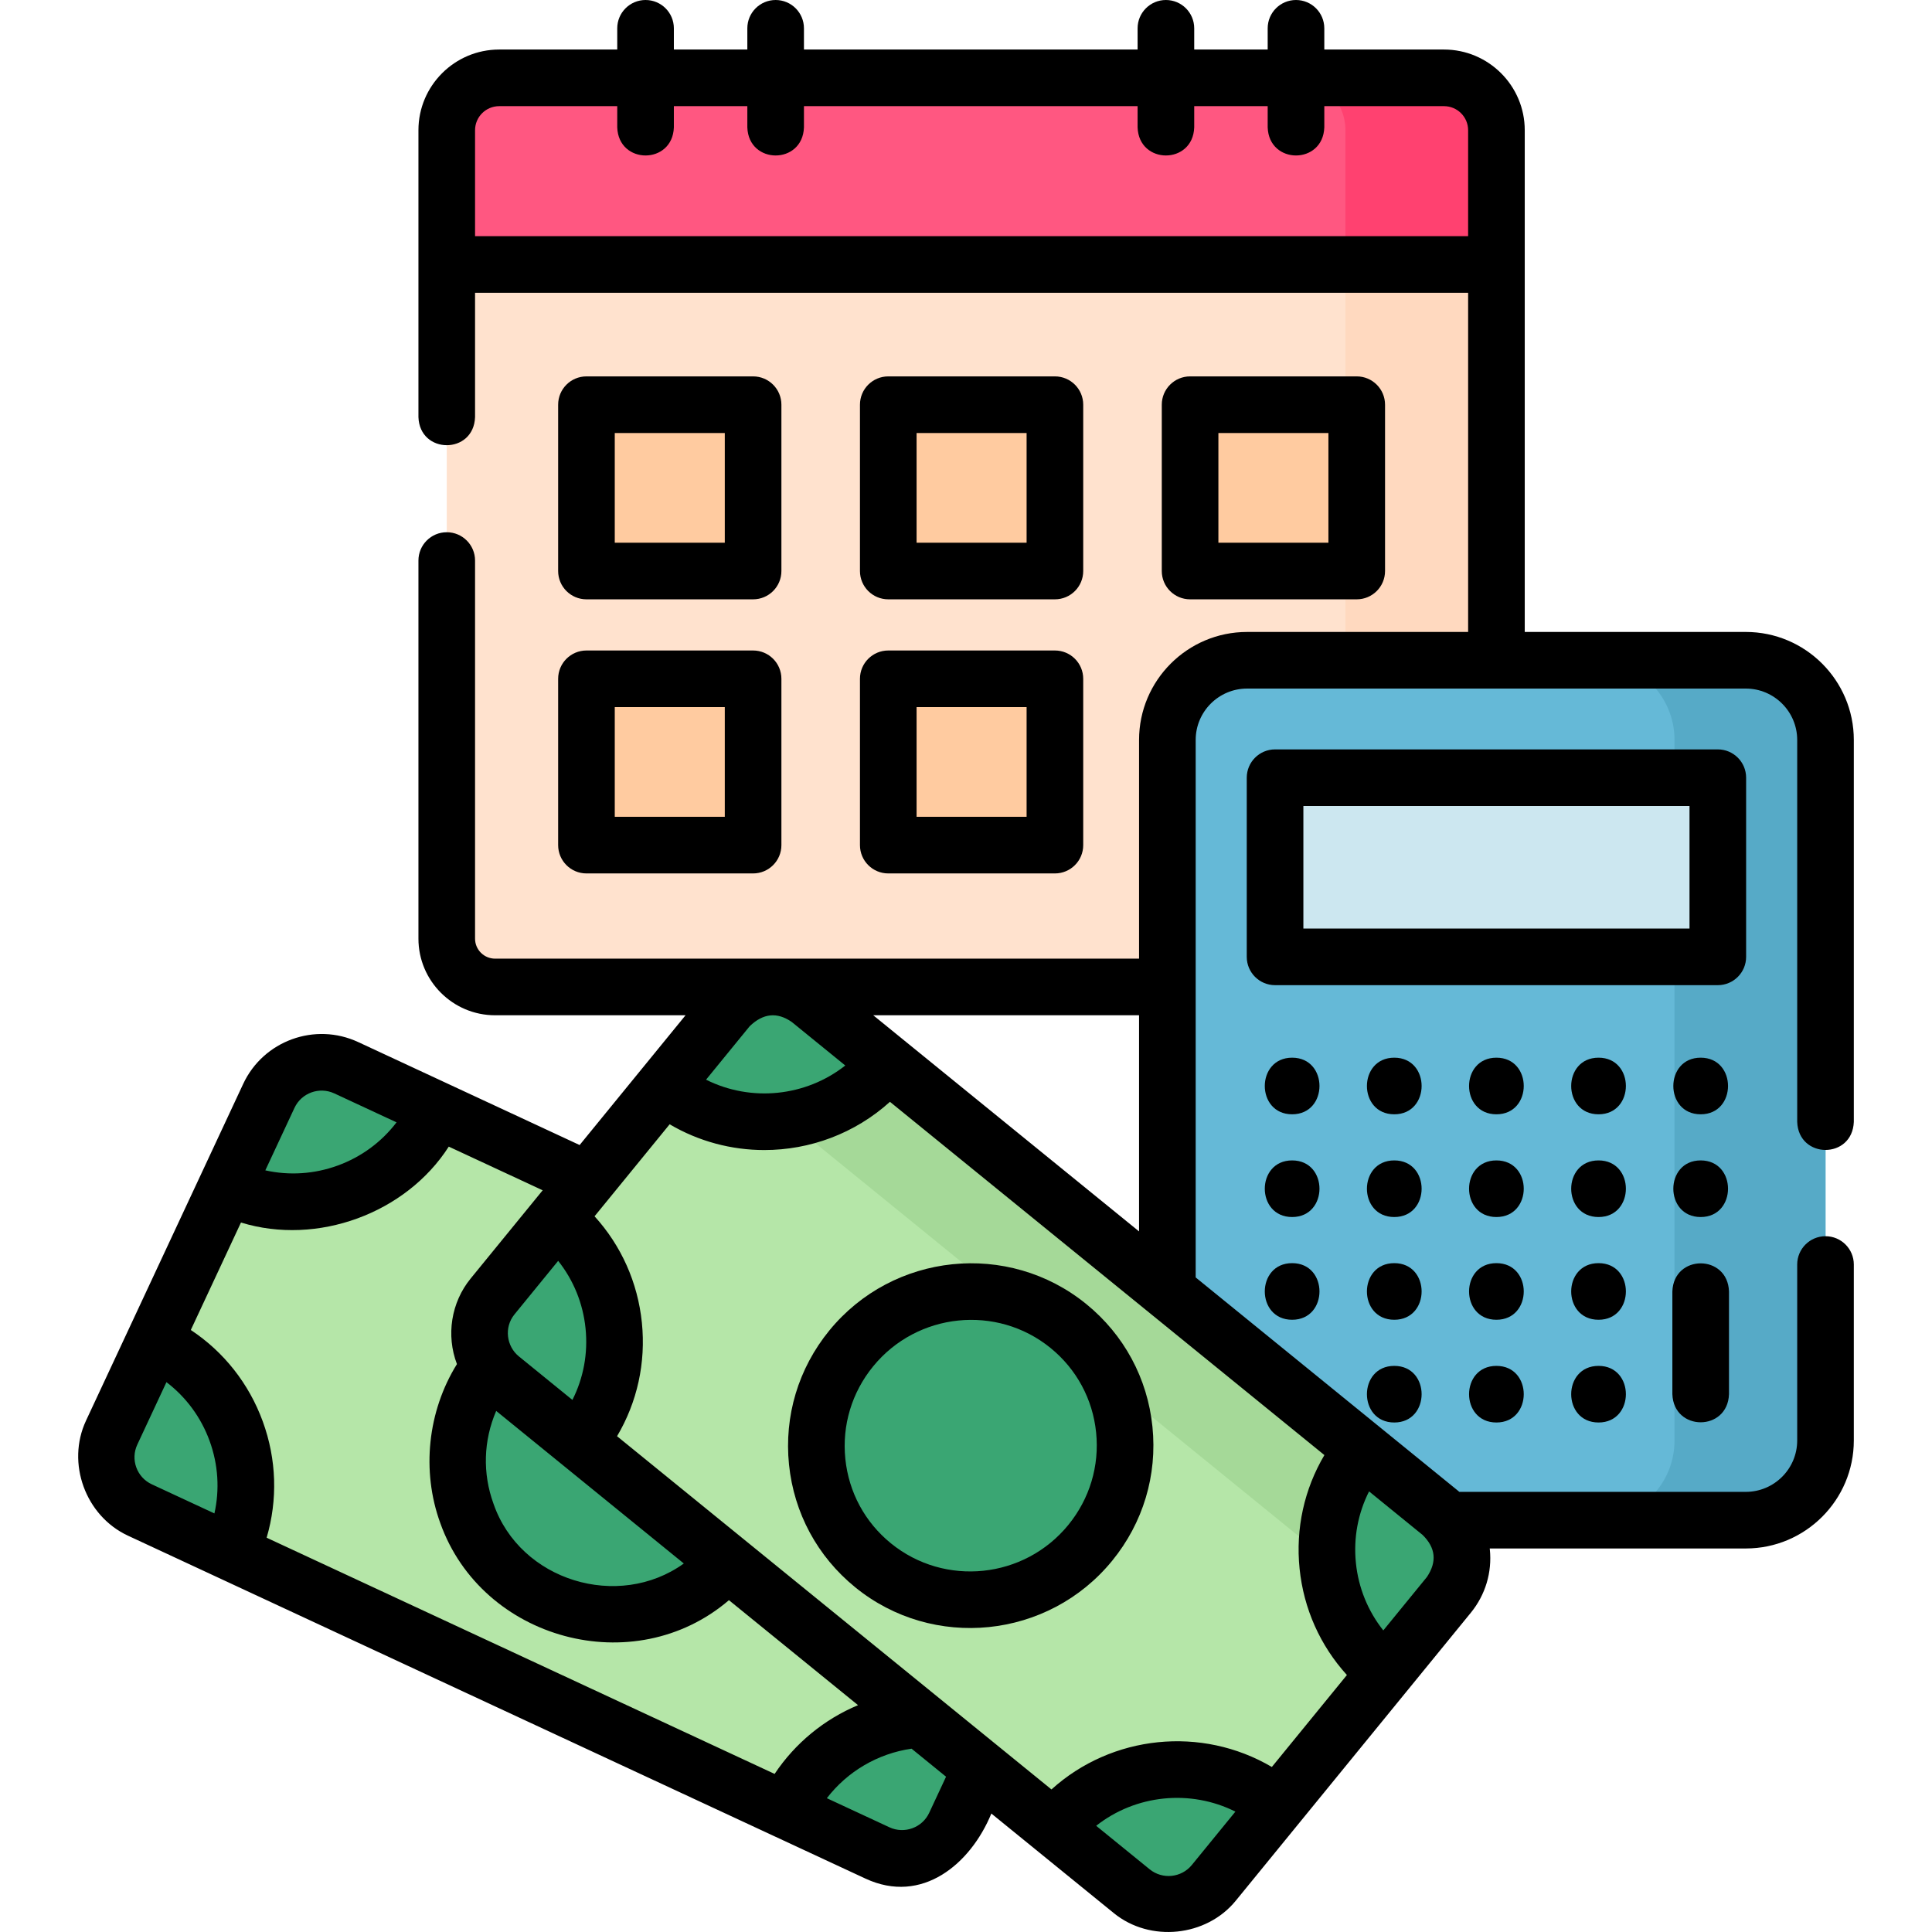<svg id="Layer_1" enable-background="new 0 0 511.83 511.83" height="512" viewBox="0 0 511.83 511.83" width="512" xmlns="http://www.w3.org/2000/svg"><g><g><g><g><g><path d="m383.625 261.467h-252.457c-7.078 0-12.815-5.727-12.815-12.79v-214.184c0-7.661 6.223-13.872 13.898-13.872h250.29c7.676 0 13.898 6.211 13.898 13.872v214.183c.001 7.064-5.736 12.791-12.814 12.791z" fill="#ffe2ce"/></g><path d="m382.542 20.622h-40c7.676 0 13.898 6.211 13.898 13.872v214.183c0 7.064-5.737 12.791-12.815 12.791h40c7.078 0 12.815-5.727 12.815-12.791v-214.184c0-7.661-6.222-13.871-13.898-13.871z" fill="#ffd9bf"/><path d="m396.44 70.061h-278.087v-35.554c0-7.669 6.217-13.885 13.885-13.885h250.317c7.669 0 13.885 6.217 13.885 13.885z" fill="#ff5781"/><path d="m382.555 20.622h-40c7.669 0 13.885 6.217 13.885 13.885v35.554h40v-35.554c0-7.669-6.216-13.885-13.885-13.885z" fill="#ff4170"/><g fill="#ffcba0"><path d="m155.365 107.214h44.147v44.063h-44.147z"/><path d="m235.323 107.214h44.147v44.063h-44.147z"/><path d="m315.281 107.214h44.147v44.063h-44.147z"/><path d="m155.365 179.829h44.147v44.063h-44.147z"/><path d="m235.323 179.829h44.147v44.063h-44.147z"/><path d="m315.281 179.829h44.147v44.063h-44.147z"/></g></g></g><g><path d="m462.505 402.729h-132.129c-11.661 0-21.114-9.453-21.114-21.114v-185.582c0-11.661 9.453-21.114 21.114-21.114h132.129c11.661 0 21.114 9.453 21.114 21.114v185.582c-.001 11.661-9.454 21.114-21.114 21.114z" fill="#65b9d7"/><path d="m462.505 174.919h-40c11.661 0 21.114 9.453 21.114 21.114v185.582c0 11.661-9.453 21.114-21.114 21.114h40c11.661 0 21.114-9.453 21.114-21.114v-185.582c-.001-11.661-9.454-21.114-21.114-21.114z" fill="#56aac7"/><path d="m337.793 206.032h117.294v47.46h-117.294z" fill="#cce7f0"/></g><g><g><path d="m91.727 282.867 195.4 90.857c7.733 3.596 11.083 12.771 7.48 20.49l-41.645 89.218c-3.6 7.712-12.778 11.05-20.504 7.457l-195.4-90.857c-7.733-3.596-11.083-12.771-7.48-20.49l41.645-89.218c3.599-7.712 12.777-11.05 20.504-7.457z" fill="#b5e6a8"/><g><g><path d="m264.185 459.327.023.011-11.246 24.093c-3.6 7.712-12.778 11.05-20.504 7.457l-24.139-11.224.011-.023c9.805-21.008 34.807-30.101 55.855-20.314z" fill="#3aa673"/></g><g><path d="m61.18 411.247-24.122-11.216c-7.733-3.596-11.083-12.771-7.48-20.49l11.238-24.076c21.053 9.789 30.173 34.769 20.364 55.782z" fill="#3aa673"/></g></g><g><g><path d="m60 314.428-.023-.011 11.246-24.093c3.6-7.712 12.778-11.05 20.504-7.457l24.139 11.224-.011.023c-9.806 21.008-34.807 30.101-55.855 20.314z" fill="#3aa673"/></g><g><path d="m263.005 362.507 24.122 11.216c7.733 3.596 11.083 12.771 7.48 20.49l-11.238 24.076c-21.053-9.789-30.173-34.769-20.364-55.782z" fill="#3aa673"/></g></g><g><ellipse cx="162.092" cy="386.877" fill="#3aa673" rx="40.911" ry="40.817" transform="matrix(.707 -.707 .707 .707 -226.021 227.768)"/></g></g><g><path d="m214.496 264.936 167.12 135.887c6.615 5.379 7.61 15.092 2.223 21.692l-62.289 76.312c-5.383 6.595-15.103 7.584-21.713 2.21l-146.488-119.113-6.043-59.063 45.478-55.716c5.382-6.595 15.102-7.584 21.712-2.209z" fill="#b5e6a8"/><path d="m381.616 400.823-167.12-135.887c-6.61-5.375-16.329-4.386-21.713 2.209l-17.908 21.939c5.383-6.595 15.297-7.237 21.907-1.862l167.12 135.887c5.727 4.656 7.232 12.559 4.041 18.88l15.896-19.475c5.387-6.599 4.392-16.313-2.223-21.691z" fill="#a5d998"/><g><g><path d="m338.361 478.21.011.009-16.821 20.608c-5.383 6.595-15.103 7.584-21.713 2.21l-20.643-16.785.018-.022c14.665-17.967 41.141-20.661 59.148-6.02z" fill="#3aa673"/></g><g><path d="m153.358 381.913-.009.011-20.631-16.775c-6.615-5.379-7.61-15.092-2.223-21.692l16.811-20.596c18.007 14.642 20.717 41.085 6.052 59.052z" fill="#3aa673"/></g></g><g><g><path d="m175.973 287.761-.011-.009 16.821-20.608c5.383-6.595 15.103-7.584 21.713-2.21l20.643 16.785-.018.022c-14.665 17.967-41.141 20.662-59.148 6.02z" fill="#3aa673"/></g><g><path d="m360.976 384.059.009-.011 20.631 16.775c6.615 5.379 7.61 15.092 2.223 21.692l-16.811 20.596c-18.007-14.642-20.717-41.085-6.052-59.052z" fill="#3aa673"/></g></g><g><ellipse cx="257.167" cy="382.986" fill="#3aa673" rx="40.93" ry="40.798" transform="matrix(.84 -.543 .543 .84 -166.839 201.238)"/></g></g></g></g><g><g><path d="m94.889 276.066c-11.457-5.327-25.122-.355-30.462 11.085l-41.645 89.218c-5.246 11.238-.153 25.224 11.114 30.463l195.4 90.856c14.969 6.959 27.839-3.87 33.335-17.24l32.476 26.406c9.574 7.785 24.478 6.241 32.254-3.287l62.289-76.311c3.873-4.745 5.663-10.712 5.041-16.804-.008-.076-.026-.15-.034-.226h67.848c15.778 0 28.614-12.836 28.614-28.613v-46.613c0-4.143-3.358-7.5-7.5-7.5s-7.5 3.357-7.5 7.5v46.615c0 7.507-6.107 13.613-13.614 13.613h-75.906c-.086-.072-.163-.153-.25-.225l-69.585-56.581v-142.39c0-7.507 6.107-13.614 13.614-13.614h132.128c7.507 0 13.614 6.107 13.614 13.614v101.164c.334 9.884 14.623 9.981 15 0v-101.164c0-15.778-12.836-28.614-28.614-28.614h-58.566v-132.925c0-11.784-9.599-21.371-21.398-21.371h-31.703v-5.622c0-4.143-3.358-7.5-7.5-7.5s-7.5 3.357-7.5 7.5v5.622h-19.463v-5.622c0-4.143-3.358-7.5-7.5-7.5s-7.5 3.357-7.5 7.5v5.622h-88.39v-5.622c0-4.143-3.358-7.5-7.5-7.5s-7.5 3.357-7.5 7.5v5.622h-19.463v-5.622c0-4.143-3.358-7.5-7.5-7.5s-7.5 3.357-7.5 7.5v5.622h-31.271c-11.799 0-21.398 9.587-21.398 21.371v76.007c.334 9.908 14.652 9.945 15 0v-32.938h263.086v89.857h-58.564c-15.778 0-28.614 12.836-28.614 28.614v57.934h-170.594c-2.931 0-5.315-2.373-5.315-5.291v-100.176c0-4.143-3.358-7.5-7.5-7.5s-7.5 3.357-7.5 7.5v100.176c0 11.188 9.113 20.291 20.315 20.291h50.448l-28.061 34.377zm30.964-213.504v-28.069c0-3.513 2.87-6.371 6.398-6.371h31.271v5.621c.344 9.931 14.66 9.923 15 0v-5.621h19.463v5.621c.344 9.931 14.66 9.923 15 0v-5.621h88.39v5.621c.344 9.931 14.66 9.923 15 0v-5.621h19.463v5.621c.344 9.931 14.66 9.923 15 0v-5.621h31.703c3.528 0 6.398 2.858 6.398 6.371v28.068h-263.086zm76.638 242.111c12.03 0 23.97-4.357 33.275-12.776l115.096 93.586c-5.341 9.023-7.66 19.471-6.575 30.095 1.086 10.632 5.474 20.405 12.538 28.172l-19.886 24.363c-18.6-10.946-42.395-8.519-58.384 5.95l-115.083-93.575c5.341-9.023 7.66-19.472 6.575-30.096-1.086-10.632-5.474-20.405-12.537-28.171l19.893-24.371c7.772 4.574 16.448 6.823 25.088 6.823zm-15.443-18.64 11.546-14.145c3.568-3.46 7.292-3.838 11.171-1.133l14.17 11.522c-10.481 8.261-24.949 9.733-36.887 3.756zm-39.177 47.996c4.054 5.101 6.576 11.255 7.253 17.888.677 6.625-.545 13.151-3.478 18.956l-14.196-11.543c-3.247-2.64-3.991-7.643-1.145-11.131zm-16.42 39.757 49.709 40.419c-17.316 12.464-43.35 4.628-50.419-15.827-2.934-8.052-2.669-16.742.71-24.592zm-6.767-35.072c-5.167 6.33-6.538 15.038-3.63 22.665-7.759 12.495-9.449 28.295-4.407 42.135 11.063 30.988 51.355 41.925 76.466 20.41l34.201 27.809c-8.938 3.737-16.649 10.045-22.1 18.216l-134.575-62.575c2.958-10.05 2.643-20.741-1.011-30.77-3.662-10.05-10.318-18.457-19.077-24.261l13.289-28.469c20.179 6.216 43.706-2.403 55.05-20.107l24.878 11.568zm-36.119-49.046 16.49 7.667c-3.956 5.19-9.306 9.157-15.58 11.443-6.244 2.275-12.854 2.684-19.185 1.276l7.729-16.559c1.846-3.955 6.576-5.673 10.546-3.827zm-52.454 99.088c-.723-1.984-.629-4.13.263-6.043l7.724-16.548c5.187 3.956 9.151 9.304 11.435 15.575 2.277 6.249 2.685 12.865 1.273 19.202l-16.586-7.712c-1.925-.894-3.384-2.484-4.109-4.474zm210.055 91.503c-1.847 3.957-6.579 5.671-10.546 3.828l-16.57-7.705c5.442-7.074 13.47-11.821 22.444-13.12l9.138 7.43zm69.574 13.825c-2.763 3.385-7.774 3.896-11.171 1.133l-14.17-11.522c10.481-8.261 24.949-9.733 36.887-3.756zm62.289-76.312-11.56 14.162c-4.054-5.1-6.583-11.248-7.26-17.88-.676-6.624.555-13.146 3.487-18.949l14.188 11.537c3.463 3.395 3.844 7.105 1.145 11.13zm-76.267-148.805v57.26l-70.42-57.26z"/><path d="m226.562 420.504c20.565 16.746 51.148 13.713 68.08-7.029 8.192-10.037 11.98-22.649 10.666-35.514-1.31-12.823-7.538-24.363-17.536-32.493-20.664-16.8-51.204-13.646-68.08 7.029-8.192 10.036-11.98 22.648-10.667 35.513 1.31 12.824 7.538 24.363 17.537 32.494zm4.75-58.523c11.69-14.321 32.797-16.434 46.997-4.875 6.886 5.599 11.174 13.547 12.077 22.379.906 8.873-1.709 17.576-7.364 24.505-11.657 14.28-32.738 16.467-46.997 4.875-6.886-5.599-11.175-13.547-12.077-22.38-.906-8.873 1.709-17.575 7.364-24.504z"/><path d="m235.323 158.776h44.147c4.142 0 7.5-3.357 7.5-7.5v-44.062c0-4.143-3.358-7.5-7.5-7.5h-44.147c-4.142 0-7.5 3.357-7.5 7.5v44.062c0 4.143 3.358 7.5 7.5 7.5zm7.5-44.062h29.147v29.062h-29.147z"/><path d="m359.429 158.776c4.142 0 7.5-3.357 7.5-7.5v-44.062c0-4.143-3.358-7.5-7.5-7.5h-44.147c-4.142 0-7.5 3.357-7.5 7.5v44.062c0 4.143 3.358 7.5 7.5 7.5zm-36.648-44.062h29.147v29.062h-29.147z"/><path d="m227.823 223.892c0 4.143 3.358 7.5 7.5 7.5h44.147c4.142 0 7.5-3.357 7.5-7.5v-44.062c0-4.143-3.358-7.5-7.5-7.5h-44.147c-4.142 0-7.5 3.357-7.5 7.5zm15-36.563h29.147v29.062h-29.147z"/><path d="m462.587 253.492v-47.46c0-4.143-3.358-7.5-7.5-7.5h-117.294c-4.142 0-7.5 3.357-7.5 7.5v47.46c0 4.143 3.358 7.5 7.5 7.5h117.294c4.142 0 7.5-3.357 7.5-7.5zm-15-7.5h-102.294v-32.46h102.294z"/><path d="m342.317 280.203c-9.652 0-9.668 15 0 15 9.652 0 9.668-15 0-15z"/><path d="m369.375 280.203c-9.652 0-9.668 15 0 15 9.651 0 9.667-15 0-15z"/><path d="m396.432 280.203c-9.652 0-9.668 15 0 15 9.652 0 9.668-15 0-15z"/><path d="m423.49 280.203c-9.652 0-9.668 15 0 15 9.652 0 9.668-15 0-15z"/><path d="m450.548 280.203c-9.652 0-9.668 15 0 15 9.652 0 9.668-15 0-15z"/><path d="m342.317 307.419c-9.652 0-9.668 15 0 15 9.652 0 9.668-15 0-15z"/><path d="m369.375 307.419c-9.652 0-9.668 15 0 15 9.651 0 9.667-15 0-15z"/><path d="m396.432 307.419c-9.652 0-9.668 15 0 15 9.652 0 9.668-15 0-15z"/><path d="m423.49 307.419c-9.652 0-9.668 15 0 15 9.652 0 9.668-15 0-15z"/><path d="m450.548 322.419c9.652 0 9.668-15 0-15-9.652 0-9.668 15 0 15z"/><path d="m342.317 349.635c9.652 0 9.668-15 0-15-9.652 0-9.668 15 0 15z"/><path d="m369.375 334.635c-9.652 0-9.668 15 0 15 9.651 0 9.667-15 0-15z"/><path d="m396.432 334.635c-9.652 0-9.668 15 0 15 9.652 0 9.668-15 0-15z"/><path d="m423.49 334.635c-9.652 0-9.668 15 0 15 9.652 0 9.668-15 0-15z"/><path d="m369.375 376.852c9.652 0 9.668-15 0-15-9.652 0-9.668 15 0 15z"/><path d="m396.432 376.852c9.652 0 9.668-15 0-15-9.651 0-9.667 15 0 15z"/><path d="m423.49 376.852c9.652 0 9.668-15 0-15-9.652 0-9.668 15 0 15z"/><path d="m443.048 369.352c.344 9.931 14.66 9.923 15 0v-27.216c-.344-9.931-14.66-9.923-15 0z"/></g><path d="m155.365 158.776h44.147c4.142 0 7.5-3.357 7.5-7.5v-44.062c0-4.143-3.358-7.5-7.5-7.5h-44.147c-4.142 0-7.5 3.357-7.5 7.5v44.062c0 4.143 3.358 7.5 7.5 7.5zm7.5-44.062h29.147v29.062h-29.147z"/><path d="m147.865 223.892c0 4.143 3.358 7.5 7.5 7.5h44.147c4.142 0 7.5-3.357 7.5-7.5v-44.062c0-4.143-3.358-7.5-7.5-7.5h-44.147c-4.142 0-7.5 3.357-7.5 7.5zm15-36.563h29.147v29.062h-29.147z"/></g></g></svg>